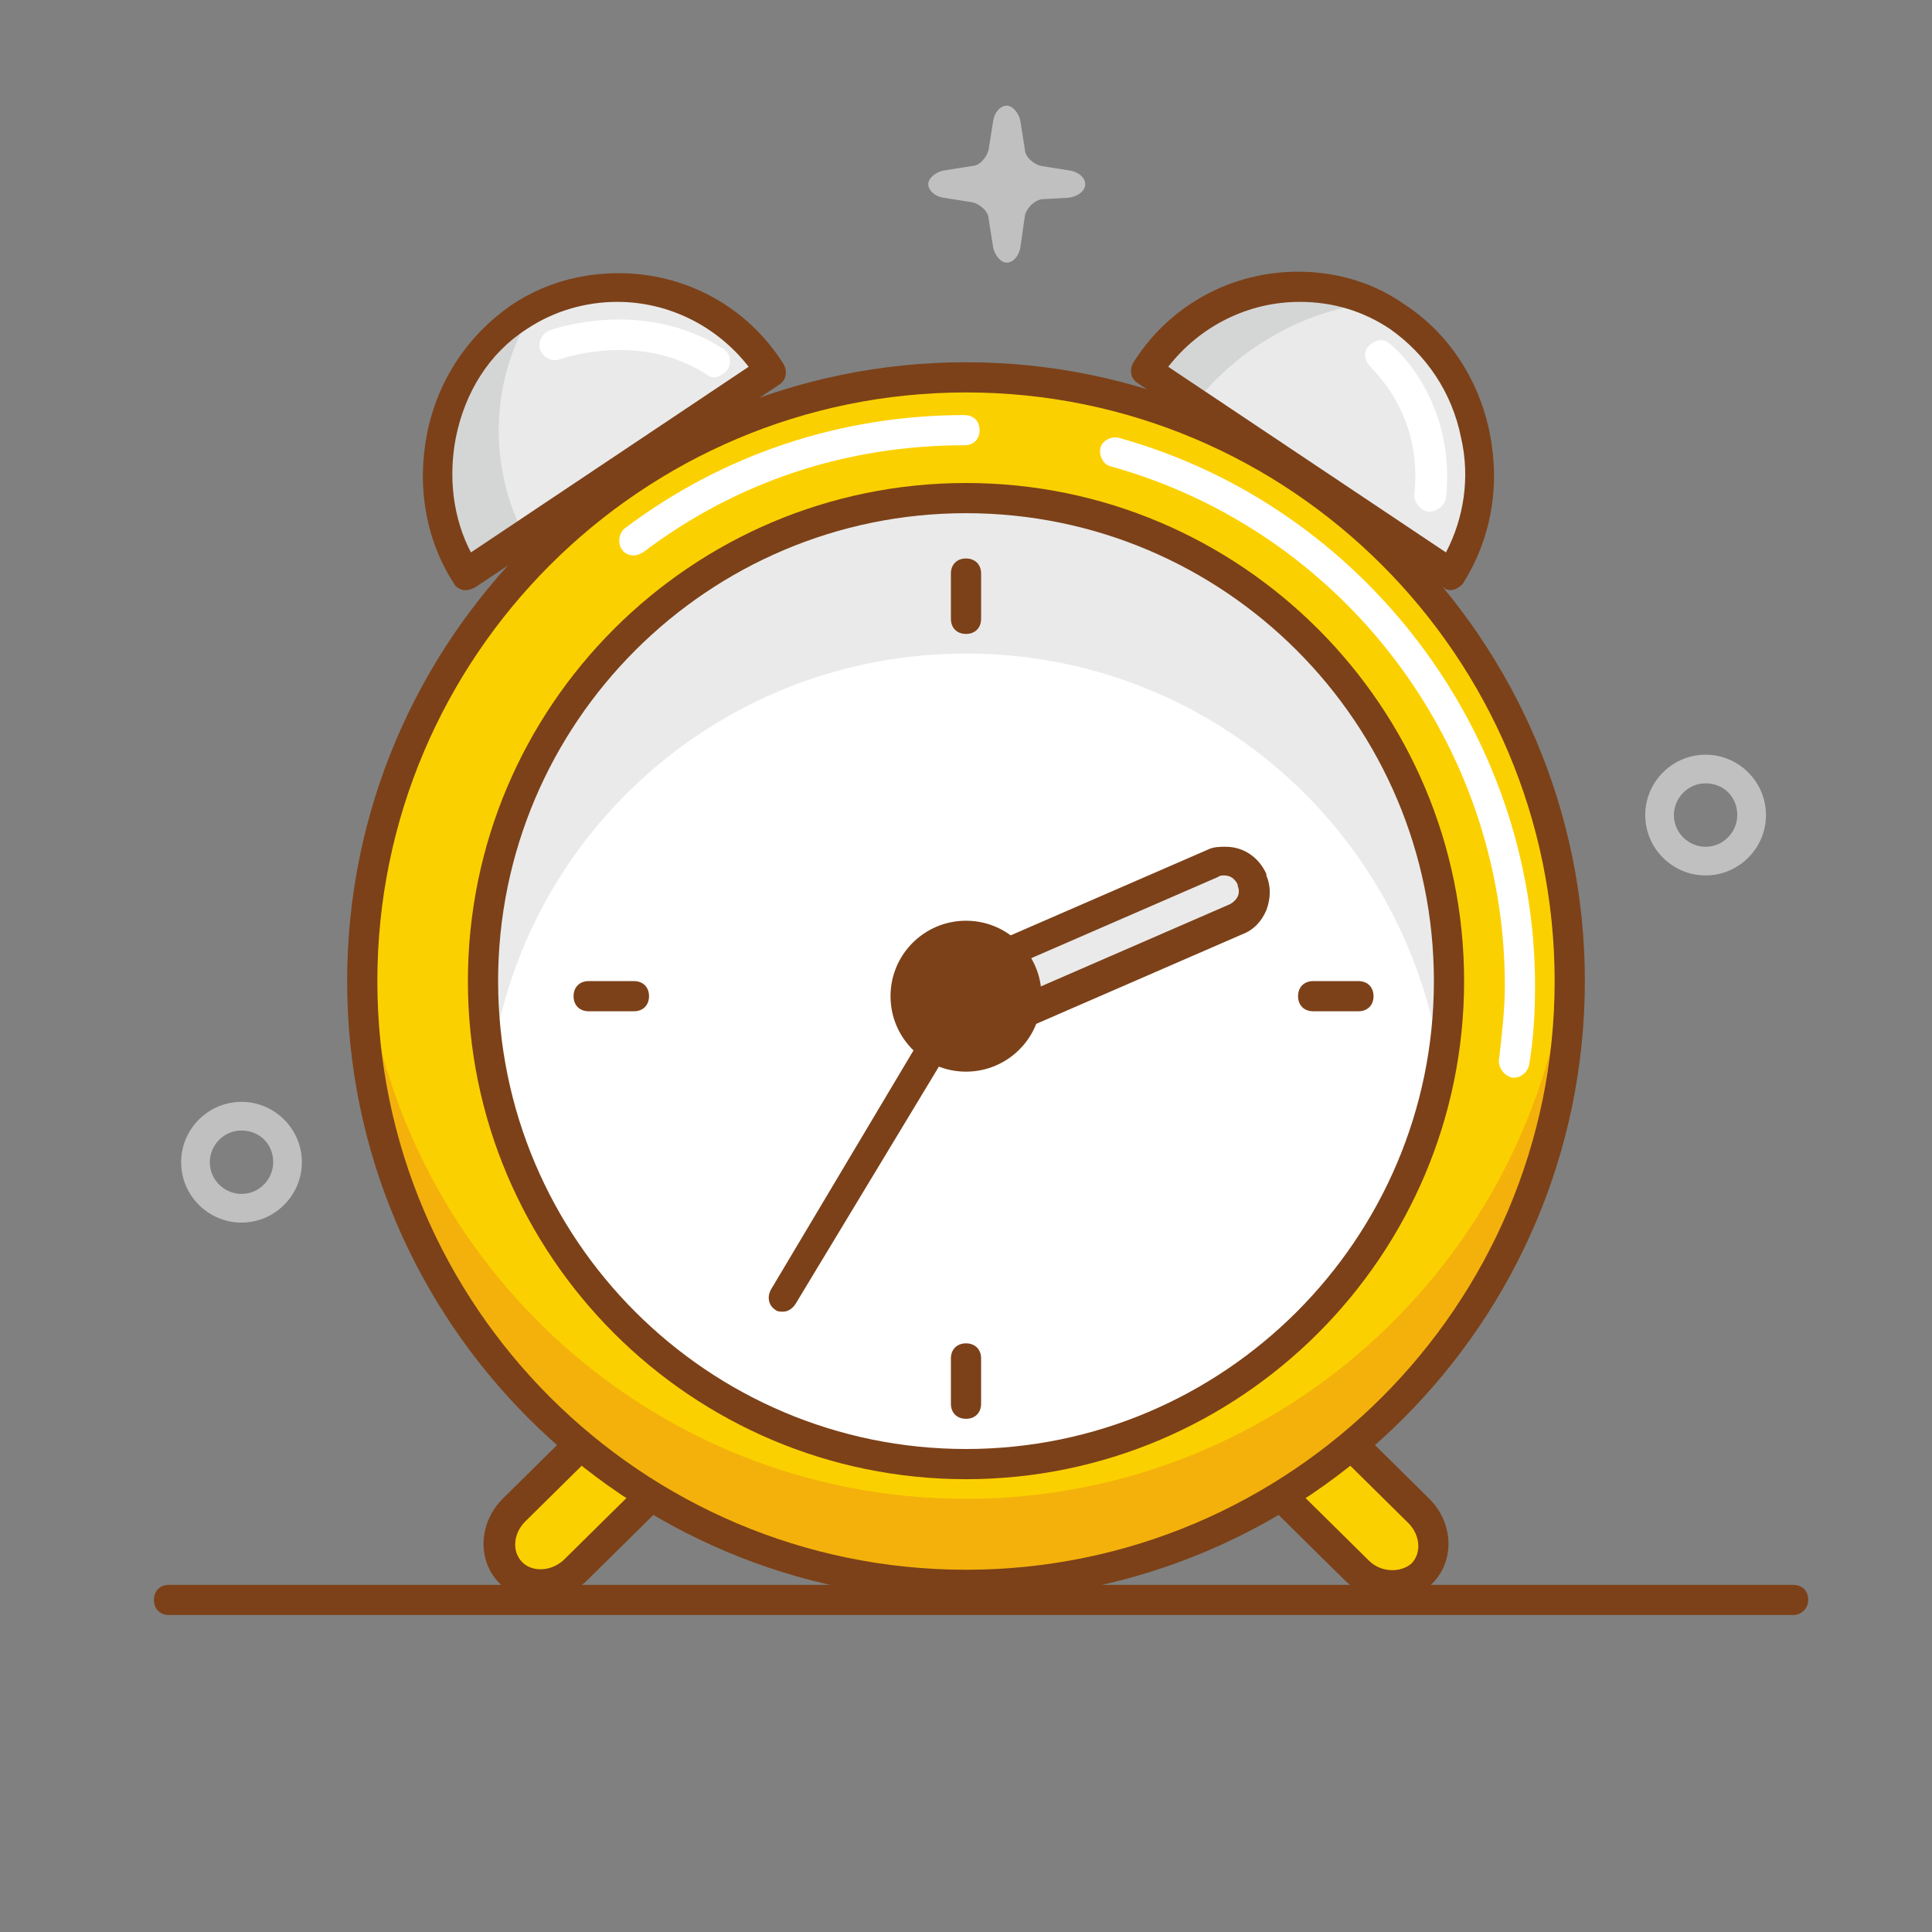 <svg width="120" height="120" viewBox="0 0 120 120" fill="none" xmlns="http://www.w3.org/2000/svg">
<rect x="0" y="0" width="120" height="120" fill="#808080" stroke="none"/>
<g id="clock">
<g id="Group">
<path id="Vector" d="M29.063 35.719C25.688 30.562 27.094 23.344 32.344 19.875C37.594 16.406 44.813 18 48.188 23.156L29.063 35.719Z" fill="#EAEAEA"/>
<path id="Vector_2" d="M33 19.5C32.813 19.594 32.532 19.781 32.344 19.875C27.094 23.344 25.688 30.562 29.063 35.719L32.625 33.375C30.282 28.969 30.469 23.625 33 19.5Z" fill="#D4D6D6"/>
<path id="Vector_3" d="M43.312 86.344C44.344 87.375 44.25 89.062 43.125 90.188L35.906 97.406C34.781 98.531 33.094 98.531 32.062 97.594C31.031 96.562 31.125 94.875 32.25 93.75L39.469 86.531C40.594 85.406 42.375 85.312 43.312 86.344Z" fill="#FBD000"/>
<path id="Vector_4" d="M77.156 86.344C76.125 87.375 76.219 89.062 77.344 90.188L84.562 97.406C85.688 98.531 87.375 98.531 88.406 97.594C89.438 96.562 89.344 94.875 88.219 93.75L81 86.531C79.875 85.406 78.188 85.312 77.156 86.344Z" fill="#FBD000"/>
<path id="Vector_5" d="M33.563 99.375C32.625 99.375 31.688 99 31.031 98.344C29.625 96.938 29.719 94.594 31.219 93.094L38.625 85.781C39.375 85.031 40.406 84.656 41.438 84.656C42.375 84.656 43.313 85.031 43.969 85.688C45.375 87.094 45.281 89.438 43.781 90.938L36.375 98.25C35.625 98.906 34.594 99.375 33.563 99.375ZM41.438 86.625C40.875 86.625 40.406 86.812 40.031 87.188L32.625 94.5C31.875 95.25 31.781 96.375 32.438 97.031C33.094 97.688 34.313 97.594 35.063 96.844L42.469 89.531C43.219 88.781 43.313 87.656 42.656 87C42.281 86.812 41.906 86.625 41.438 86.625Z" fill="#7C4119"/>
<path id="Vector_6" d="M86.438 99.375C85.406 99.375 84.375 98.906 83.625 98.25L76.219 90.938C74.719 89.438 74.625 87.094 76.031 85.688C76.688 85.031 77.625 84.656 78.563 84.656C79.594 84.656 80.625 85.125 81.375 85.781L88.781 93.094C90.281 94.594 90.375 96.938 88.969 98.344C88.313 99 87.375 99.375 86.438 99.375ZM78.563 86.625C78.094 86.625 77.719 86.812 77.438 87.094C76.781 87.75 76.875 88.875 77.625 89.625L85.031 96.938C85.781 97.688 87 97.688 87.656 97.125C88.313 96.469 88.219 95.344 87.469 94.594L79.969 87.188C79.594 86.812 79.031 86.625 78.563 86.625Z" fill="#7C4119"/>
<path id="Vector_7" d="M28.969 36.656C28.875 36.656 28.875 36.656 28.781 36.656C28.5 36.562 28.312 36.469 28.219 36.281C26.437 33.562 25.875 30.188 26.531 26.906C27.187 23.625 29.062 20.812 31.781 18.938C33.75 17.625 36 16.969 38.437 16.969C42.562 16.969 46.406 19.031 48.656 22.594C48.937 23.062 48.844 23.625 48.375 23.906L29.531 36.469C29.344 36.562 29.156 36.656 28.969 36.656ZM38.344 18.75C36.375 18.75 34.406 19.312 32.719 20.438C30.375 21.938 28.875 24.375 28.312 27.188C27.844 29.625 28.125 32.156 29.25 34.312L46.5 22.781C44.531 20.25 41.531 18.75 38.344 18.75Z" fill="#7C4119"/>
<path id="Vector_8" d="M90.188 35.719C93.562 30.562 92.156 23.344 86.906 19.875C81.656 16.406 74.438 18 71.062 23.156L90.188 35.719Z" fill="#EAEAEA"/>
<path id="Vector_9" d="M84.938 18.844C79.969 16.875 74.062 18.562 71.062 23.156L74.156 25.125C76.875 21.656 80.812 19.406 84.938 18.844Z" fill="#D4D6D6"/>
<path id="Vector_10" d="M90.094 36.656C89.906 36.656 89.719 36.562 89.625 36.469L70.688 23.812C70.219 23.531 70.125 22.969 70.406 22.5C72.656 18.938 76.5 16.875 80.625 16.875C82.969 16.875 85.312 17.531 87.281 18.938C90 20.719 91.875 23.625 92.531 26.906C93.188 30.188 92.625 33.469 90.844 36.281C90.656 36.469 90.375 36.656 90.094 36.656ZM72.562 22.781L89.812 34.312C90.938 32.156 91.312 29.625 90.75 27.188C90.188 24.375 88.594 22.031 86.344 20.438C84.656 19.312 82.781 18.75 80.719 18.75C77.531 18.75 74.531 20.25 72.562 22.781Z" fill="#7C4119"/>
<path id="Vector_11" d="M60 98.719C80.763 98.719 97.594 81.888 97.594 61.125C97.594 40.362 80.763 23.531 60 23.531C39.237 23.531 22.406 40.362 22.406 61.125C22.406 81.888 39.237 98.719 60 98.719Z" fill="#FBD000"/>
<path id="Vector_12" d="M60 90.938C76.465 90.938 89.812 77.59 89.812 61.125C89.812 44.66 76.465 31.312 60 31.312C43.535 31.312 30.188 44.66 30.188 61.125C30.188 77.59 43.535 90.938 60 90.938Z" fill="white"/>
<path id="Vector_13" d="M60 40.594C74.906 40.594 87.188 51.469 89.438 65.812C89.719 64.312 89.812 62.719 89.812 61.219C89.812 44.719 76.5 31.406 60 31.406C43.5 31.406 30.188 44.719 30.188 61.219C30.188 62.812 30.281 64.312 30.562 65.812C32.719 51.469 45.094 40.594 60 40.594Z" fill="#EAEAEA"/>
<path id="Vector_14" d="M61.219 63.563C60.281 63.938 59.156 63.563 58.781 62.625V62.531C58.406 61.594 58.781 60.469 59.719 60.094L75.188 53.344C76.125 52.969 77.25 53.344 77.625 54.281V54.375C78 55.313 77.625 56.438 76.688 56.813L61.219 63.563Z" fill="#EAEAEA"/>
<path id="Vector_15" d="M60 65.625C61.968 65.625 63.562 64.03 63.562 62.062C63.562 60.095 61.968 58.5 60 58.5C58.032 58.5 56.438 60.095 56.438 62.062C56.438 64.03 58.032 65.625 60 65.625Z" fill="#EAEAEA"/>
<path id="Vector_16" d="M60 39.375C59.438 39.375 59.062 39 59.062 38.438V35.625C59.062 35.062 59.438 34.688 60 34.688C60.562 34.688 60.938 35.062 60.938 35.625V38.438C60.938 39 60.562 39.375 60 39.375Z" fill="#7C4119"/>
<path id="Vector_17" d="M60 88.125C59.438 88.125 59.062 87.75 59.062 87.188V84.375C59.062 83.812 59.438 83.438 60 83.438C60.562 83.438 60.938 83.812 60.938 84.375V87.188C60.938 87.75 60.562 88.125 60 88.125Z" fill="#7C4119"/>
<path id="Vector_18" d="M84.375 62.812H81.562C81 62.812 80.625 62.438 80.625 61.875C80.625 61.312 81 60.938 81.562 60.938H84.375C84.938 60.938 85.312 61.312 85.312 61.875C85.312 62.438 84.938 62.812 84.375 62.812Z" fill="#7C4119"/>
<path id="Vector_19" d="M39.375 62.812H36.562C36 62.812 35.625 62.438 35.625 61.875C35.625 61.312 36 60.938 36.562 60.938H39.375C39.938 60.938 40.312 61.312 40.312 61.875C40.312 62.438 39.938 62.812 39.375 62.812Z" fill="#7C4119"/>
<path id="Vector_20" d="M111.375 100.312H10.5C9.938 100.312 9.562 99.938 9.562 99.375C9.562 98.812 9.938 98.438 10.5 98.438H111.375C111.938 98.438 112.312 98.812 112.312 99.375C112.312 99.938 111.844 100.312 111.375 100.312Z" fill="#7C4119"/>
<path id="Vector_21" d="M60 93.094C40.219 93.094 24 77.812 22.5 58.312C22.406 59.25 22.406 60.188 22.406 61.125C22.406 81.844 39.188 98.719 60 98.719C80.719 98.719 97.594 81.938 97.594 61.125C97.594 60.188 97.5 59.25 97.5 58.312C96 77.719 79.781 93.094 60 93.094Z" fill="#F4B10B"/>
<path id="Vector_22" d="M60.938 64.688C59.812 64.688 58.875 64.031 58.406 63V62.906C58.125 62.25 58.125 61.5 58.406 60.844C58.688 60.188 59.156 59.625 59.906 59.344L75 52.781C75.375 52.594 75.75 52.594 76.125 52.594C77.25 52.594 78.188 53.25 78.656 54.281V54.375C78.938 55.031 78.938 55.781 78.656 56.531C78.375 57.188 77.906 57.75 77.156 58.031L62.062 64.594C61.688 64.594 61.312 64.688 60.938 64.688ZM76.031 54.375C75.938 54.375 75.75 54.375 75.656 54.469L60.562 61.031C60.375 61.125 60.188 61.312 60.094 61.5C60 61.688 60 61.969 60.094 62.156V62.25C60.281 62.719 60.844 62.906 61.312 62.719L76.406 56.156C76.594 56.062 76.781 55.875 76.875 55.688C76.969 55.5 76.969 55.219 76.875 55.031V54.938C76.688 54.562 76.406 54.375 76.031 54.375Z" fill="#7C4119"/>
<path id="Vector_23" d="M60 99.375C38.812 99.375 21.562 82.125 21.562 60.938C21.562 39.75 38.812 22.5 60 22.5C81.188 22.5 98.438 39.75 98.438 60.938C98.438 82.125 81.188 99.375 60 99.375ZM60 24.375C39.844 24.375 23.438 40.781 23.438 60.938C23.438 81.094 39.844 97.5 60 97.5C80.156 97.5 96.562 81.094 96.562 60.938C96.562 40.781 80.156 24.375 60 24.375Z" fill="#7C4119"/>
<path id="Vector_24" d="M60 66.562C62.589 66.562 64.688 64.464 64.688 61.875C64.688 59.286 62.589 57.188 60 57.188C57.411 57.188 55.312 59.286 55.312 61.875C55.312 64.464 57.411 66.562 60 66.562Z" fill="#7C4119"/>
<path id="Vector_25" d="M60 91.875C42.938 91.875 29.062 78 29.062 60.938C29.062 43.875 42.938 30 60 30C77.062 30 90.938 43.875 90.938 60.938C90.938 78 77.062 91.875 60 91.875ZM60 31.875C43.969 31.875 30.938 44.906 30.938 60.938C30.938 76.969 43.969 90 60 90C76.031 90 89.062 76.969 89.062 60.938C89.062 44.906 76.031 31.875 60 31.875Z" fill="#7C4119"/>
<path id="Vector_26" d="M94.031 66.937H93.937C93.469 66.844 93.094 66.375 93.094 65.906C93.281 64.312 93.469 62.719 93.469 61.219C93.469 46.219 83.437 33 69 28.969C68.531 28.875 68.25 28.312 68.344 27.844C68.437 27.375 69 27.094 69.469 27.187C84.656 31.406 95.344 45.469 95.344 61.219C95.344 62.906 95.25 64.594 94.969 66.187C94.875 66.562 94.5 66.937 94.031 66.937Z" fill="white"/>
<path id="Vector_27" d="M39.375 34.5C39.094 34.5 38.812 34.406 38.625 34.125C38.344 33.75 38.438 33.094 38.812 32.812C44.906 28.219 52.219 25.781 59.906 25.781C60.469 25.781 60.844 26.156 60.844 26.719C60.844 27.281 60.469 27.656 59.906 27.656C52.594 27.656 45.75 29.906 39.938 34.312C39.75 34.406 39.562 34.5 39.375 34.5Z" fill="white"/>
<path id="Vector_28" opacity="0.5" d="M105.938 54.375C103.875 54.375 102.188 52.688 102.188 50.625C102.188 48.562 103.875 46.875 105.938 46.875C108 46.875 109.688 48.562 109.688 50.625C109.688 52.688 108 54.375 105.938 54.375ZM105.938 48.656C104.812 48.656 103.969 49.594 103.969 50.625C103.969 51.75 104.906 52.594 105.938 52.594C107.062 52.594 107.906 51.656 107.906 50.625C107.906 49.5 107.062 48.656 105.938 48.656Z" fill="white"/>
<path id="Vector_29" opacity="0.5" d="M15 75.938C12.938 75.938 11.25 74.25 11.25 72.188C11.25 70.125 12.938 68.438 15 68.438C17.062 68.438 18.75 70.125 18.75 72.188C18.75 74.25 17.062 75.938 15 75.938ZM15 70.219C13.875 70.219 13.031 71.156 13.031 72.188C13.031 73.312 13.969 74.156 15 74.156C16.125 74.156 16.969 73.219 16.969 72.188C16.969 71.062 16.125 70.219 15 70.219Z" fill="white"/>
<path id="Vector_30" opacity="0.5" d="M67.406 11.438C67.406 11.062 67.031 10.688 66.469 10.594L64.688 10.312C64.219 10.219 63.656 9.75 63.656 9.281L63.375 7.5C63.281 7.031 62.906 6.562 62.531 6.562C62.156 6.562 61.781 6.938 61.688 7.5L61.406 9.281C61.312 9.75 60.844 10.312 60.375 10.312L58.594 10.594C58.125 10.688 57.656 11.062 57.656 11.438C57.656 11.812 58.031 12.188 58.594 12.281L60.375 12.562C60.844 12.656 61.406 13.125 61.406 13.594L61.688 15.375C61.781 15.844 62.156 16.312 62.531 16.312C62.906 16.312 63.281 15.938 63.375 15.375L63.656 13.406C63.75 12.938 64.219 12.469 64.688 12.375L66.375 12.281C67.031 12.188 67.406 11.812 67.406 11.438Z" fill="white"/>
<path id="Vector_31" d="M48.656 81.469C48.469 81.469 48.281 81.469 48.188 81.375C47.719 81.094 47.625 80.531 47.906 80.062L58.969 61.5C59.25 61.031 59.812 60.938 60.281 61.219C60.75 61.5 60.844 62.062 60.562 62.531L49.406 81C49.219 81.281 48.938 81.469 48.656 81.469Z" fill="#7C4119"/>
<path id="Vector_32" d="M88.781 31.782H88.688C88.219 31.688 87.844 31.219 87.844 30.75C88.406 25.688 85.219 22.969 85.125 22.782C84.75 22.407 84.656 21.844 85.031 21.469C85.406 21.094 85.969 21 86.344 21.375C86.531 21.469 90.469 24.844 89.812 30.938C89.719 31.407 89.25 31.782 88.781 31.782Z" fill="white"/>
<path id="Vector_33" d="M44.344 23.438C44.156 23.438 43.969 23.344 43.875 23.25C39.656 20.532 34.781 22.313 34.781 22.313C34.313 22.5 33.75 22.219 33.563 21.75C33.375 21.282 33.656 20.719 34.125 20.532C34.313 20.438 39.938 18.469 44.906 21.657C45.375 21.938 45.469 22.5 45.188 22.969C44.906 23.25 44.625 23.438 44.344 23.438Z" fill="white"/>
</g>
</g>
</svg>
